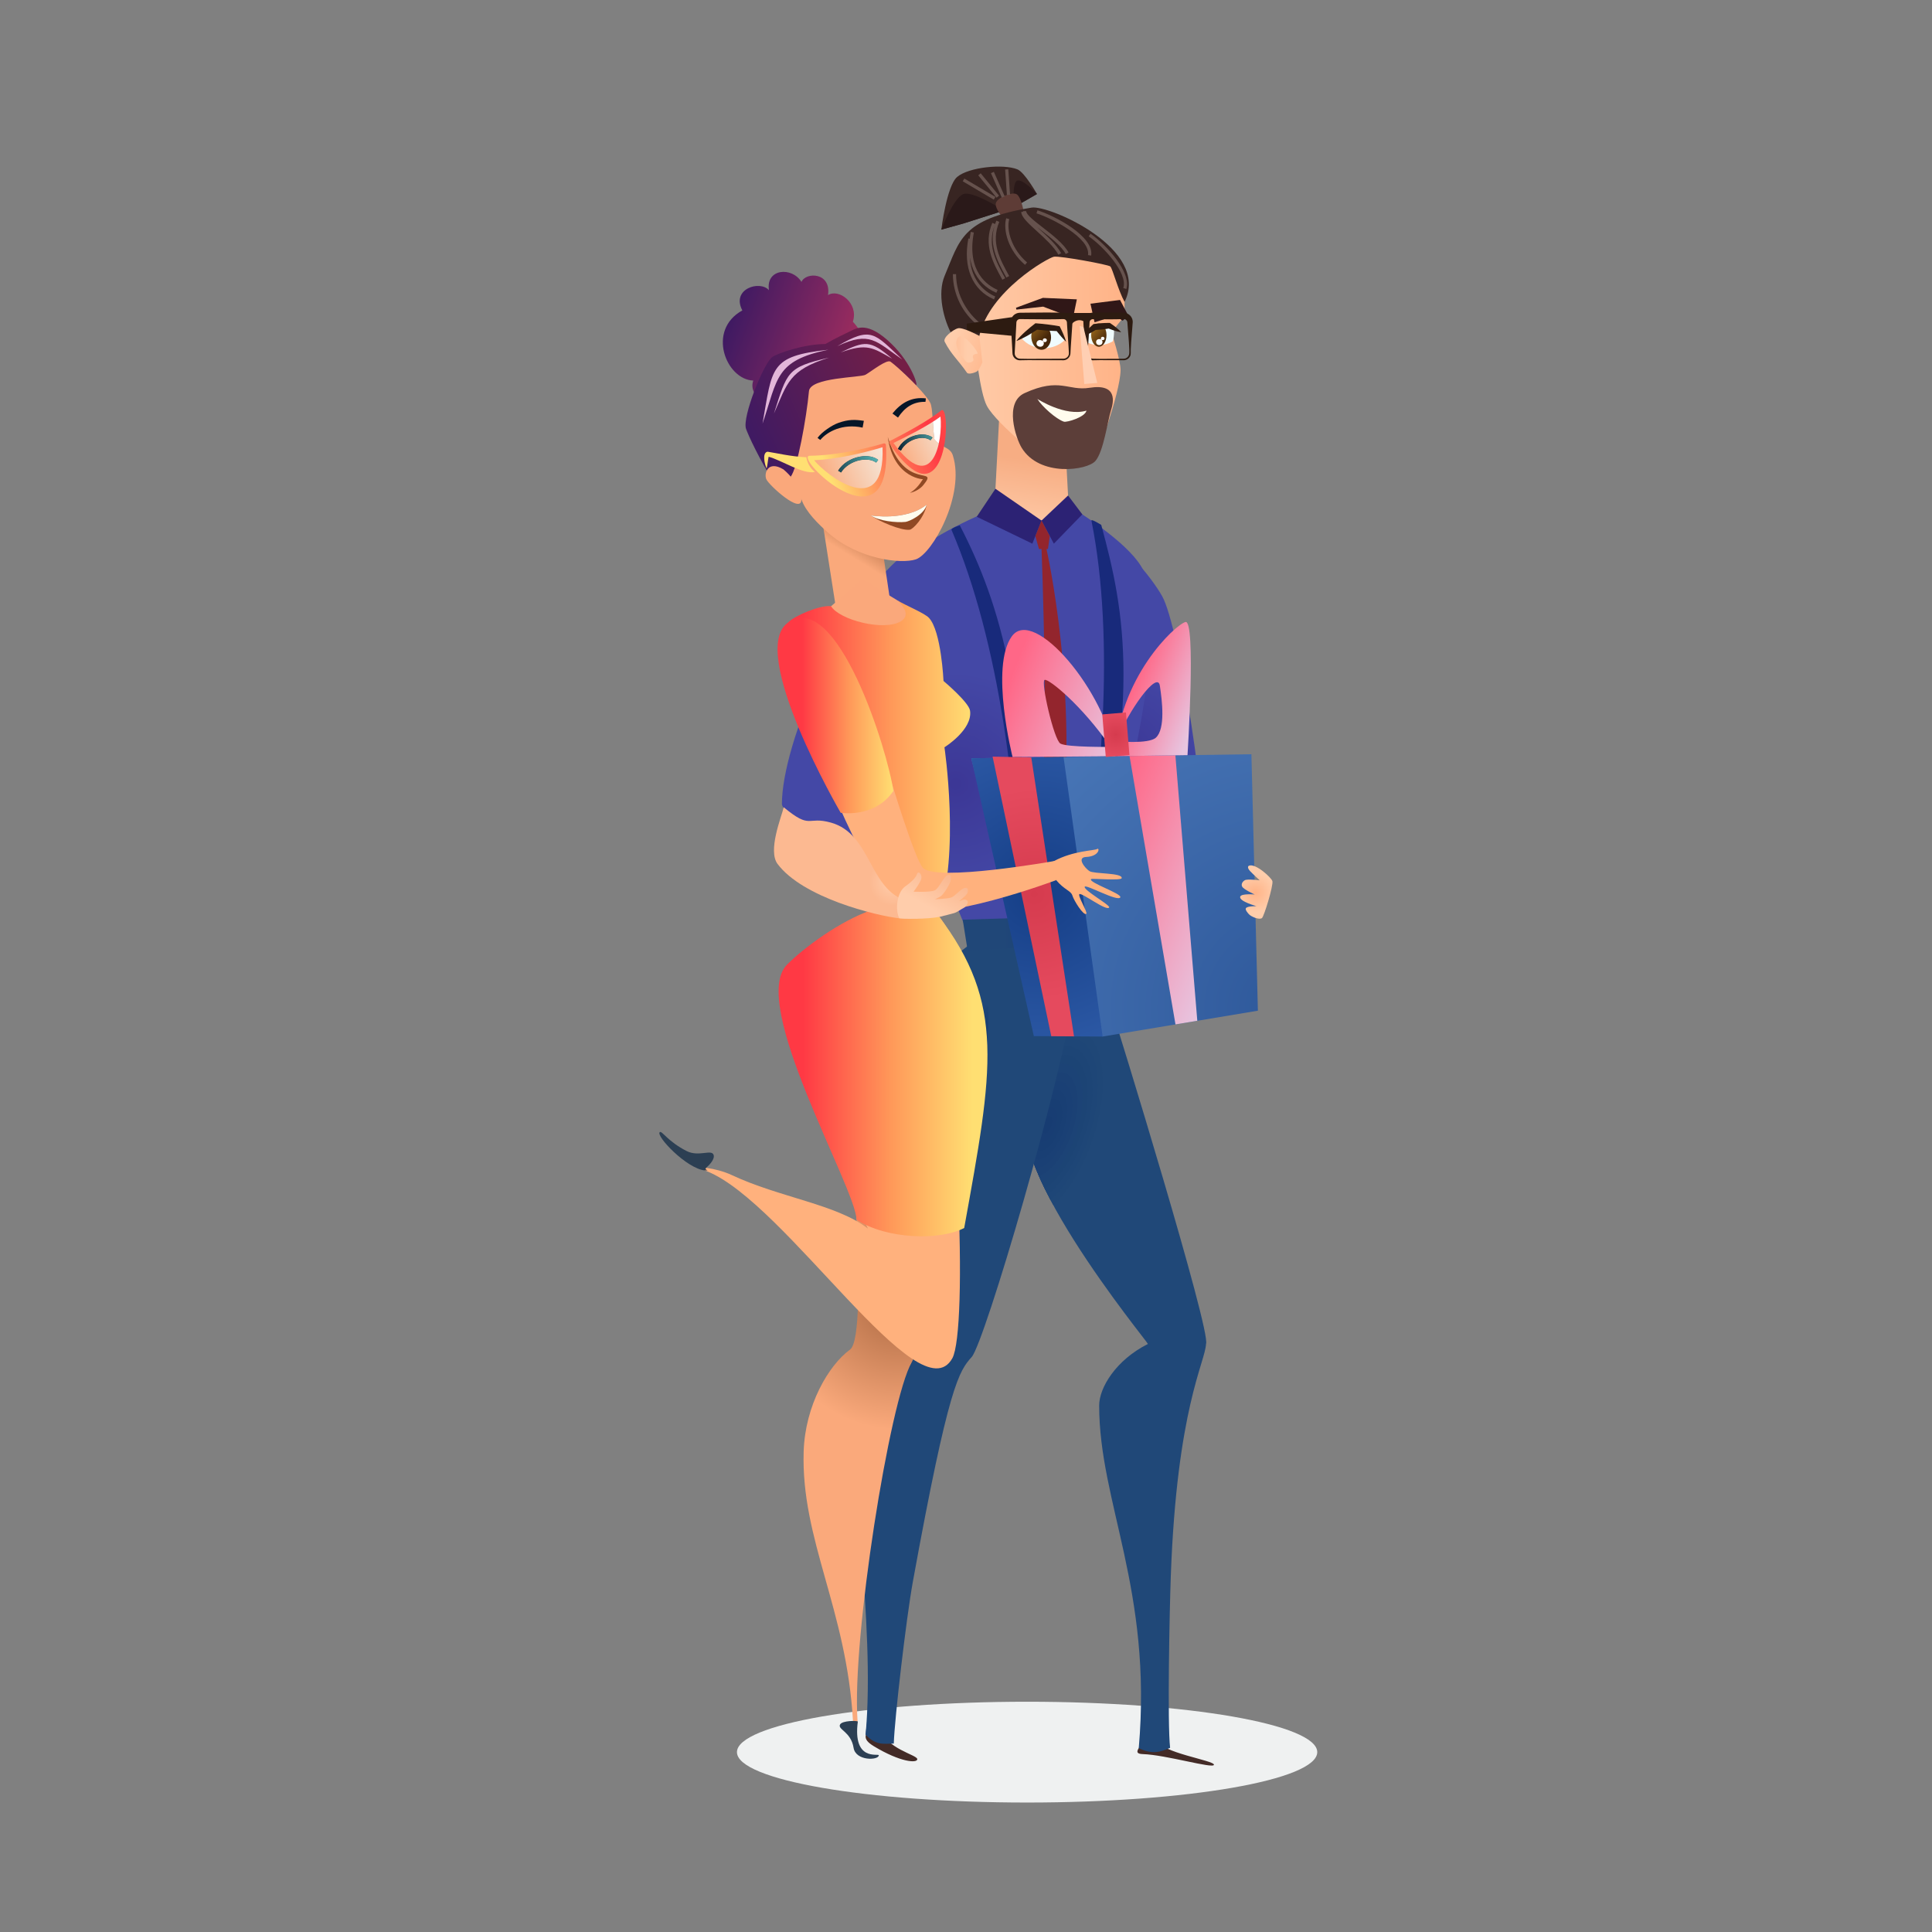 <svg xmlns="http://www.w3.org/2000/svg" viewBox="0 0 4167 4167">
	<rect x="0" y="0" width="4167" height="4167" fill="#808080" stroke="none"/>
	<defs>
		<clipPath clipPathUnits="userSpaceOnUse" id="cp1">
			<path d="M0 0L4167 0L4167 4167L0 4167Z" />
		</clipPath>
		<linearGradient id="grd1" gradientUnits="userSpaceOnUse"  x1="2206.125" y1="1157.198" x2="2230.32" y2="991.009">
			<stop offset="0" stop-color="#ffcdab"  />
			<stop offset="0.986" stop-color="#f7ad83"  />
			<stop offset="1" stop-color="#f7ad83"  />
		</linearGradient>
		<linearGradient id="grd2" gradientUnits="userSpaceOnUse"  x1="2425.479" y1="742.335" x2="2058.662" y2="742.335">
			<stop offset="0" stop-color="#ffb387"  />
			<stop offset="1" stop-color="#ffcdab"  />
		</linearGradient>
		<linearGradient id="grd3" gradientUnits="userSpaceOnUse"  x1="2385.823" y1="735.555" x2="2354.133" y2="709.893">
			<stop offset="0" stop-color="#45260a"  />
			<stop offset="0.012" stop-color="#45260a"  />
			<stop offset="1" stop-color="#99681b"  />
		</linearGradient>
		<linearGradient id="grd4" gradientUnits="userSpaceOnUse"  x1="2253.177" y1="733.482" x2="2218.345" y2="701.499">
			<stop offset="0" stop-color="#45260a"  />
			<stop offset="0.012" stop-color="#45260a"  />
			<stop offset="1" stop-color="#99681b"  />
		</linearGradient>
		<linearGradient id="grd5" gradientUnits="userSpaceOnUse"  x1="2154.092" y1="780.425" x2="2051.336" y2="746.173">
			<stop offset="0" stop-color="#ffb387"  />
			<stop offset="1" stop-color="#ffcdab"  />
		</linearGradient>
		<linearGradient id="grd6" gradientUnits="userSpaceOnUse"  x1="2085.395" y1="761.722" x2="2031.238" y2="761.722">
			<stop offset="0" stop-color="#ffcdab"  />
			<stop offset="1" stop-color="#ffb387"  />
		</linearGradient>
		<radialGradient id="grd7" gradientUnits="userSpaceOnUse"  cx="2413.902" cy="1629.215" r="216.217">
			<stop offset="0" stop-color="#3c3796"  />
			<stop offset="0.024" stop-color="#3c3796"  />
			<stop offset="1" stop-color="#4448a6"  />
		</radialGradient>
		<radialGradient id="grd8" gradientUnits="userSpaceOnUse"  cx="2061.574" cy="1690.618" r="241.39">
			<stop offset="0" stop-color="#3c3796"  />
			<stop offset="0.024" stop-color="#3c3796"  />
			<stop offset="1" stop-color="#4448a6"  />
		</radialGradient>
		<clipPath clipPathUnits="userSpaceOnUse" id="cp2">
			<path d="M2379.48 2033.42C2388.16 2092.99 2389.3 2118.28 2393.81 2164.65C2411.62 2217.83 2612.85 2873.25 2601.18 2898.7C2599.36 2938.77 2538.4 3036.91 2525.21 3399.56C2522.36 3477.83 2517.71 3716.89 2523.72 3769.79C2503.54 3778.42 2485.95 3785.16 2456.1 3770.36C2485.86 3428.85 2370.72 3240.55 2370.72 3031.41C2370.72 2993.15 2406.83 2933.35 2475.88 2898.7C2475.97 2894.76 2133.3 2480.35 2230.08 2380.71C2157.24 2247.95 2281.32 1947.91 2379.48 2033.42Z" />
		</clipPath>
		<linearGradient id="grd9" gradientUnits="userSpaceOnUse"  x1="2357.216" y1="2124.841" x2="2308.509" y2="2128.048">
			<stop offset="0" stop-color="#173c72"  />
			<stop offset="0.967" stop-color="#204778"  />
			<stop offset="1" stop-color="#204778"  />
		</linearGradient>
		<linearGradient id="grd10" gradientUnits="userSpaceOnUse"  x1="2449.677" y1="2012.375" x2="2146.619" y2="2012.375">
			<stop offset="0" stop-color="#173c72"  />
			<stop offset="0.967" stop-color="#204778"  />
			<stop offset="1" stop-color="#204778"  />
		</linearGradient>
		<clipPath clipPathUnits="userSpaceOnUse" id="cp3">
			<path d="M1879.83 3730.89C1893.53 3578.53 1881.98 3027.67 2020.23 2911.74C2030.5 2855.44 2096.75 2497.73 2096.75 2391.9L2011.4 2369.68C2011.4 2369.68 1983.65 2772.71 1974.8 2888.08C1910.73 2925.84 1853.73 2951.5 1843.22 3034.58C1828.23 3153 1888.87 3500.33 1867.01 3741.14C1879.64 3753.43 1879.83 3740.82 1879.83 3730.89Z" />
		</clipPath>
		<clipPath clipPathUnits="userSpaceOnUse" id="cp4">
			<path d="M2131.25 2169.67C2132.62 2226.1 2127.23 2338.74 2087.07 2363.58C2053.49 2357.66 2027.98 2317.31 2024.61 2271.23C2020.99 2221.62 2052.23 2144.16 2131.25 2169.67Z" />
		</clipPath>
		<radialGradient id="grd11" gradientUnits="userSpaceOnUse"  cx="2786.021" cy="2173.51" r="1210.613">
			<stop offset="0" stop-color="#2e589a"  />
			<stop offset="1" stop-color="#5888c8"  />
		</radialGradient>
		<radialGradient id="grd12" gradientUnits="userSpaceOnUse"  cx="2240.49" cy="1925.333" r="573.86">
			<stop offset="0" stop-color="#153e86"  />
			<stop offset="0.975" stop-color="#3a69b8"  />
			<stop offset="1" stop-color="#3a69b8"  />
		</radialGradient>
		<linearGradient id="grd13" gradientUnits="userSpaceOnUse"  x1="2671.604" y1="1972.375" x2="2351.623" y2="1847.836">
			<stop offset="0" stop-color="#e7c5e0"  />
			<stop offset="0.004" stop-color="#e7c5e0"  />
			<stop offset="1" stop-color="#ff6787"  />
		</linearGradient>
		<radialGradient id="grd14" gradientUnits="userSpaceOnUse"  cx="2230.708" cy="1928.375" r="235.335">
			<stop offset="0" stop-color="#d53b4e"  />
			<stop offset="0.975" stop-color="#e54a5e"  />
			<stop offset="1" stop-color="#e54a5e"  />
		</radialGradient>
		<linearGradient id="grd15" gradientUnits="userSpaceOnUse"  x1="2421.985" y1="1593.996" x2="2167.049" y2="1494.773">
			<stop offset="0" stop-color="#e7c5e0"  />
			<stop offset="0.004" stop-color="#e7c5e0"  />
			<stop offset="1" stop-color="#ff6787"  />
		</linearGradient>
		<linearGradient id="grd16" gradientUnits="userSpaceOnUse"  x1="2586.131" y1="1532.854" x2="2442.769" y2="1477.056">
			<stop offset="0" stop-color="#e7c5e0"  />
			<stop offset="0.004" stop-color="#e7c5e0"  />
			<stop offset="1" stop-color="#ff6787"  />
		</linearGradient>
		<radialGradient id="grd17" gradientUnits="userSpaceOnUse"  cx="2406.719" cy="1584.635" r="48.142">
			<stop offset="0" stop-color="#d53b4e"  />
			<stop offset="0.975" stop-color="#e54a5e"  />
			<stop offset="1" stop-color="#e54a5e"  />
		</radialGradient>
		<linearGradient id="grd18" gradientUnits="userSpaceOnUse"  x1="1582.938" y1="676.249" x2="1834.175" y2="762.784">
			<stop offset="0" stop-color="#401a62"  />
			<stop offset="1" stop-color="#9c2c5e"  />
		</linearGradient>
		<linearGradient id="grd19" gradientUnits="userSpaceOnUse"  x1="1849.219" y1="1214.625" x2="1892.082" y2="1144.932">
			<stop offset="0" stop-color="#faa97b"  />
			<stop offset="0.06" stop-color="#faa97b"  />
			<stop offset="1" stop-color="#ac6942"  />
		</linearGradient>
		<radialGradient id="grd20" gradientUnits="userSpaceOnUse"  cx="1937.102" cy="2800.88" r="299.81">
			<stop offset="0" stop-color="#ac6942"  />
			<stop offset="0.94" stop-color="#faa97b"  />
			<stop offset="1" stop-color="#faa97b"  />
		</radialGradient>
		<linearGradient id="grd21" gradientUnits="userSpaceOnUse"  x1="1623.392" y1="936.638" x2="1957.983" y2="788.696">
			<stop offset="0" stop-color="#401a62"  />
			<stop offset="0.97" stop-color="#741f46"  />
			<stop offset="1" stop-color="#741f46"  />
		</linearGradient>
		<linearGradient id="grd22" gradientUnits="userSpaceOnUse"  x1="1909.991" y1="976.356" x2="1768.881" y2="1038.75">
			<stop offset="0" stop-color="#f5e8db"  />
			<stop offset="1" stop-color="#faa97b"  />
		</linearGradient>
		<linearGradient id="grd23" gradientUnits="userSpaceOnUse"  x1="1914" y1="975.596" x2="1769.426" y2="1039.521">
			<stop offset="0" stop-color="#62cfcd"  />
			<stop offset="1" stop-color="#061628"  />
		</linearGradient>
		<linearGradient id="grd24" gradientUnits="userSpaceOnUse"  x1="2049.18" y1="934.042" x2="1938.993" y2="982.763">
			<stop offset="0" stop-color="#ffffff"  />
			<stop offset="1" stop-color="#ffffff"  />
		</linearGradient>
		<linearGradient id="grd25" gradientUnits="userSpaceOnUse"  x1="2051.417" y1="932.591" x2="1934.662" y2="984.215">
			<stop offset="0" stop-color="#f5e8db"  />
			<stop offset="1" stop-color="#faa97b"  />
		</linearGradient>
		<linearGradient id="grd26" gradientUnits="userSpaceOnUse"  x1="2051.417" y1="932.591" x2="1934.662" y2="984.215">
			<stop offset="0" stop-color="#62cfcd"  />
			<stop offset="1" stop-color="#061628"  />
		</linearGradient>
		<linearGradient id="grd27" gradientUnits="userSpaceOnUse"  x1="2185.172" y1="876.747" x2="1788.391" y2="1026.232">
			<stop offset="0" stop-color="#ff9859"  />
			<stop offset="0.517" stop-color="#ff3944"  />
			<stop offset="1" stop-color="#ffdf72"  />
		</linearGradient>
		<linearGradient id="grd28" gradientUnits="userSpaceOnUse"  x1="2256.013" y1="843.91" x2="1779.067" y2="1023.596">
			<stop offset="0" stop-color="#ff9859"  />
			<stop offset="0.517" stop-color="#ff3944"  />
			<stop offset="1" stop-color="#ffdf72"  />
		</linearGradient>
		<linearGradient id="grd29" gradientUnits="userSpaceOnUse"  x1="2273.846" y1="788.581" x2="1751.425" y2="985.401">
			<stop offset="0" stop-color="#ff9859"  />
			<stop offset="0.517" stop-color="#ff3944"  />
			<stop offset="1" stop-color="#ffdf72"  />
		</linearGradient>
		<linearGradient id="grd30" gradientUnits="userSpaceOnUse"  x1="2097.698" y1="1975.722" x2="1732.305" y2="1975.722">
			<stop offset="0" stop-color="#ffdf72"  />
			<stop offset="0.483" stop-color="#ff9859"  />
			<stop offset="1" stop-color="#ff3944"  />
		</linearGradient>
		<linearGradient id="grd31" gradientUnits="userSpaceOnUse"  x1="1926.792" y1="1565.064" x2="1730.017" y2="1565.064">
			<stop offset="0" stop-color="#ffdf72"  />
			<stop offset="0.483" stop-color="#ff9859"  />
			<stop offset="1" stop-color="#ff3944"  />
		</linearGradient>
		<radialGradient id="grd32" gradientUnits="userSpaceOnUse"  cx="1925.832" cy="1902.381" r="51.042">
			<stop offset="0" stop-color="#ffcdab"  />
			<stop offset="1" stop-color="#fcb991"  />
		</radialGradient>
		<radialGradient id="grd33" gradientUnits="userSpaceOnUse"  cx="2707.233" cy="1925.039" r="42.083">
			<stop offset="0" stop-color="#ffb387"  />
			<stop offset="1" stop-color="#ffcdab"  />
		</radialGradient>
		<linearGradient id="grd34" gradientUnits="userSpaceOnUse"  x1="2004.71" y1="1957.502" x2="2063.695" y2="1852.019">
			<stop offset="0" stop-color="#ffcdab"  />
			<stop offset="0.986" stop-color="#f7ad83"  />
			<stop offset="1" stop-color="#f7ad83"  />
		</linearGradient>
	</defs>
	<style>
		tspan { white-space:pre }
		.shp0 { fill: #eff1f1 } 
		.shp1 { fill: url(#grd1) } 
		.shp2 { fill: url(#grd2) } 
		.shp3 { fill: #382522 } 
		.shp4 { fill: #2a1919 } 
		.shp5 { fill: #5e3c36 } 
		.shp6 { fill: #66524d } 
		.shp7 { fill: #f0fbfd } 
		.shp8 { fill: url(#grd3) } 
		.shp9 { fill: #ffffff } 
		.shp10 { fill: #2d1b11 } 
		.shp11 { fill: url(#grd4) } 
		.shp12 { fill: #301717 } 
		.shp13 { fill: #ffcfb3 } 
		.shp14 { fill: #5c3e39 } 
		.shp15 { fill: url(#grd5) } 
		.shp16 { fill: url(#grd6) } 
		.shp17 { fill: #fffcee } 
		.shp18 { fill: url(#grd7) } 
		.shp19 { fill: url(#grd8) } 
		.shp20 { fill: #432b27 } 
		.shp21 { fill: #2c2274 } 
		.shp22 { fill: #93252d } 
		.shp23 { fill: #182a7b } 
		.shp24 { fill: #4448a6 } 
		.shp25 { fill: #204878 } 
		.shp26 { fill: #1f4777 } 
		.shp27 { fill: #1e4677 } 
		.shp28 { fill: #1d4576 } 
		.shp29 { fill: #1c4475 } 
		.shp30 { fill: #1c4376 } 
		.shp31 { fill: #1b4175 } 
		.shp32 { fill: #1a4075 } 
		.shp33 { fill: #193f74 } 
		.shp34 { fill: #183e73 } 
		.shp35 { fill: #183d73 } 
		.shp36 { fill: #173c72 } 
		.shp37 { fill: url(#grd9) } 
		.shp38 { fill: url(#grd10) } 
		.shp39 { fill: #1f4678 } 
		.shp40 { fill: #1b4274 } 
		.shp41 { fill: #183d72 } 
		.shp42 { fill: url(#grd11) } 
		.shp43 { fill: url(#grd12) } 
		.shp44 { fill: url(#grd13) } 
		.shp45 { fill: url(#grd14) } 
		.shp46 { fill: url(#grd15) } 
		.shp47 { fill: url(#grd16) } 
		.shp48 { fill: url(#grd17) } 
		.shp49 { fill: url(#grd18) } 
		.shp50 { fill: url(#grd19) } 
		.shp51 { fill: #faa87b } 
		.shp52 { fill: url(#grd20) } 
		.shp53 { fill: #ffb17d } 
		.shp54 { fill: #2c3f53 } 
		.shp55 { fill: #904924 } 
		.shp56 { fill: url(#grd21) } 
		.shp57 { fill: #e2b6d9 } 
		.shp58 { fill: #061628 } 
		.shp59 { fill: url(#grd22) } 
		.shp60 { fill: url(#grd23) } 
		.shp61 { fill: url(#grd24) } 
		.shp62 { fill: url(#grd25) } 
		.shp63 { fill: url(#grd26) } 
		.shp64 { fill: url(#grd27) } 
		.shp65 { fill: url(#grd28) } 
		.shp66 { fill: url(#grd29) } 
		.shp67 { fill: url(#grd30) } 
		.shp68 { fill: url(#grd31) } 
		.shp69 { fill: url(#grd32) } 
		.shp70 { fill: url(#grd33) } 
		.shp71 { fill: url(#grd34) } 
	</style>
	<g id="Page 1" clip-path="url(#cp1)">
		<path id="Path 2" class="shp0" d="M2841.1 3779.06C2841.1 3839.1 2560.92 3887.77 2215.29 3887.77C1869.67 3887.77 1589.48 3839.1 1589.48 3779.06C1589.48 3719.03 1869.67 3670.35 2215.29 3670.35C2560.92 3670.35 2841.1 3719.03 2841.1 3779.06Z" />
		<path id="Path 3" class="shp1" d="M2143.43 1122.77L2306.49 1122.77L2290.39 818.61L2159 825.91L2143.43 1122.77Z" />
		<path id="Path 4" class="shp2" d="M2128.62 875.58C2150.75 916.55 2261.53 1002.71 2261.53 1002.71L2362.65 990.83C2362.65 990.83 2415.94 849.46 2416.85 798.78C2417.23 777.66 2397.23 716.61 2397.23 716.61L2425.48 681.39L2425.48 585.93L2324.3 481.96L2130.34 500.64L2058.66 619.35L2079.36 738.92L2103.74 749.96C2103.74 749.96 2113.42 847.41 2128.62 875.58Z" />
		<path id="Path 5" class="shp3" d="M2186.14 447.55L2236.59 418.47C2236.59 418.47 2210.15 371.71 2194.45 365.3C2164.16 352.91 2089.55 360.42 2064.54 381.53C2041.84 400.69 2030.25 495.26 2030.25 495.26L2078.17 481.96L2186.14 447.55Z" />
		<path id="Path 6" class="shp4" d="M2186.14 447.55L2236.59 418.47C2236.59 418.47 2205.72 384.63 2193.8 389.6C2184.26 393.59 2186.14 430.28 2186.14 430.28L2154.42 447.55C2154.42 447.55 2097.52 411.97 2078.19 418.47C2056.74 425.68 2030.25 495.26 2030.25 495.26L2078.17 481.96L2186.14 447.55Z" />
		<path id="Path 7" class="shp5" d="M2209.86 466.97C2209.86 466.97 2203.71 423.49 2191.79 418.47C2180.75 413.81 2151.3 426.32 2147.95 437.82C2143.11 454.38 2186.14 495.26 2186.14 495.26L2209.86 466.97Z" />
		<path id="Path 8" class="shp3" d="M2273.22 553.69C2260.01 556.02 2134.13 627.61 2112.24 724.45C2090.35 821.29 2005.06 670.9 2037.54 594.64C2070.02 518.39 2073.02 472.75 2224.96 447.79C2262.34 441.64 2482.34 537.11 2425.48 651.13C2411.58 625.86 2399.84 580.06 2394.81 574.74C2390.98 570.68 2285.66 551.5 2273.22 553.69Z" />
		<path id="Path 9" class="shp6" d="M2109.78 702.31L2114 696.92C2088.91 677.26 2062.08 639.17 2062.08 591.23L2055.23 591.23C2055.23 634.03 2075.62 675.55 2109.78 702.31ZM2171.74 420.61L2178.56 420.13L2174.68 365.06L2167.84 365.54L2171.74 420.61ZM2160.72 426.24L2166.97 423.46L2143.59 370.66L2137.33 373.43L2160.72 426.24ZM2149.47 426.37L2154.77 422.02L2115.18 373.75L2109.89 378.09L2149.47 426.37ZM2143.48 430.6L2146.96 424.7L2079.93 385.12L2076.45 391.02L2143.48 430.6ZM2353.43 551.3C2360.18 509.58 2274.48 465.11 2237.6 453.6L2235.57 460.14C2268.52 470.42 2352.57 513.7 2346.66 550.2L2353.43 551.3ZM2282.73 549.35L2288.74 546.06C2278.77 527.9 2258.99 509.91 2241.54 494.04C2225.8 479.72 2209.52 464.91 2209.52 456.87L2202.68 456.87C2202.68 467.94 2217.79 481.69 2236.94 499.1C2253.99 514.62 2273.31 532.2 2282.73 549.35ZM2298.65 547.86L2304.66 544.57C2294.28 525.68 2270.32 507.11 2249.18 490.73C2231.53 477.06 2213.29 462.93 2213.29 455.37L2206.44 455.37C2206.44 466.29 2223.45 479.46 2244.98 496.14C2265.59 512.12 2288.96 530.22 2298.65 547.86ZM2210.79 571.24L2215.24 566.04C2182.56 538.07 2170.03 496.57 2176.8 472.6L2170.21 470.74C2162.96 496.43 2174.72 540.37 2210.79 571.24ZM2143.88 645.72L2146.56 639.42C2125.74 630.5 2079.06 600.59 2095.34 515.62L2088.62 514.33C2076.67 576.67 2097.32 625.78 2143.88 645.72ZM2148.97 631.53L2151.66 625.24C2130.83 616.32 2084.16 586.41 2100.45 501.44L2093.72 500.15C2081.77 562.49 2102.42 611.6 2148.97 631.53ZM2161.94 603.39L2167.94 600.1L2167.05 598.48C2147.82 563.47 2127.95 527.27 2146.57 483.3L2140.27 480.63C2120.34 527.65 2141.97 567.03 2161.05 601.77L2161.94 603.39ZM2170.61 598.65L2176.63 595.36L2175.74 593.74C2156.51 558.73 2136.62 522.53 2155.26 478.56L2148.96 475.89C2129.03 522.91 2150.66 562.29 2169.73 597.03L2170.61 598.65ZM2429.29 623.35C2440.92 587.51 2386 527.56 2351.99 504.07L2348.09 509.7C2379.7 531.53 2433.21 589.08 2422.78 621.24L2429.29 623.35Z" />
		<path id="Path 10" class="shp7" d="M2334.38 731.84C2355.45 748.41 2381.45 746.91 2399.85 736.36C2401.79 735.25 2405.47 706.34 2399.86 704.12C2376.5 694.88 2347.92 701.45 2334.38 731.84Z" />
		<path id="Path 11" class="shp8" d="M2353.44 722.72C2353.44 736.61 2360.84 747.87 2369.98 747.87C2379.11 747.87 2386.52 736.61 2386.52 722.72C2386.52 708.84 2379.11 697.58 2369.98 697.58C2360.84 697.58 2353.44 708.84 2353.44 722.72Z" />
		<path id="Path 12" class="shp9" d="M2371.02 744.33C2380.31 744.33 2380.32 731.33 2371.02 731.33C2361.73 731.33 2361.72 744.33 2371.02 744.33ZM2378.32 733.67C2383.55 733.67 2383.55 726.37 2378.32 726.37C2373.1 726.37 2373.1 733.67 2378.32 733.67Z" />
		<path id="Path 13" class="shp10" d="M2358.44 698.92C2371.1 697.28 2379.16 696.46 2393.72 696.46C2406.06 704.61 2414.13 711.82 2418.31 716.59C2412.66 715.82 2403.09 713.44 2391.28 708.64C2381.23 710.38 2372.52 711.17 2363.24 711.63C2351.3 719.32 2341.5 723.29 2335.31 724.86C2338.81 718.73 2345.67 709.96 2358.44 698.92Z" />
		<path id="Path 14" class="shp7" d="M2202.13 728.24C2228.48 760.46 2275.03 755.46 2296.55 733.22C2286.85 692.5 2231.42 689.45 2202.13 728.24Z" />
		<path id="Path 15" class="shp11" d="M2224.51 729.92C2226.33 745.15 2237.25 756.02 2248.9 754.22C2260.54 752.41 2268.51 738.6 2266.7 723.38C2264.88 708.16 2253.96 697.28 2242.31 699.09C2230.67 700.89 2222.7 714.7 2224.51 729.92Z" />
		<path id="Path 16" class="shp9" d="M2235.79 739.1C2233.54 748.47 2248.89 751.62 2251.14 742.25C2253.39 732.89 2238.04 729.73 2235.79 739.1ZM2252.52 737.78C2258.22 738.94 2260.14 730.98 2254.44 729.81C2248.74 728.65 2246.82 736.61 2252.52 737.78Z" />
		<path id="Path 17" class="shp10" d="M2233.25 697.22C2251.55 698.64 2264.95 700.13 2285.53 703.75C2290.38 713.4 2296.59 726.81 2299.54 737.16C2293.5 731.67 2285.43 722.28 2279.12 714.08C2265.01 713.71 2250.96 712.65 2236.96 711.06C2224.24 719.66 2206.42 730.32 2191.92 735.55C2202.38 722.16 2219.7 707.56 2233.25 697.22Z" />
		<path id="Path 18" class="shp12" d="M2192.26 667.76L2253.11 661.01L2249.04 661.06L2314.28 685.88L2322.59 645.64L2252.85 642.59L2249.35 642.43L2248.79 642.64L2191.31 663.76L2192.26 667.76ZM2433.6 680.77L2419.09 653.31L2415.74 646.96L2403.95 648.45L2351.95 655.02L2360.75 695.16L2410.73 679.37L2395.58 674.51L2421.4 691.77L2433.6 680.77Z" />
		<path id="Path 19" fill-rule="evenodd" class="shp10" d="M2198.52 777.04C2197.67 776.98 2196.36 776.84 2194.75 776.33C2191.62 775.38 2186.78 772.55 2184.55 766.31C2184.32 765.54 2184.07 764.75 2183.94 763.81C2183.76 762.77 2183.76 762.39 2183.69 761.32C2183.61 759.79 2183.54 758.18 2183.46 756.51C2183.28 753.16 2183.09 749.54 2182.89 745.67C2182.51 739.17 2182.09 731.97 2181.63 724.19L2085.49 715.2L2085.06 698.09L2183.02 683.96C2184.67 681.29 2186.99 678.99 2189.78 677.33C2191.57 676.26 2193.56 675.49 2195.64 675.02C2196.76 674.79 2198.32 674.6 2198.79 674.6L2199.32 674.56L2200.21 674.54L2201.28 674.53C2207.01 674.47 2212.86 674.41 2218.81 674.35C2230.72 674.26 2243.02 674 2255.52 674.06C2268.01 674 2280.72 674.21 2293.41 674.54C2298.16 674.66 2302.85 676.49 2306.35 679.58C2309.91 682.67 2312.18 686.93 2312.88 691.59C2312.95 692.21 2313.04 692.96 2313.06 693.48L2313.06 694.67C2313.06 694.67 2313.07 695.12 2313.05 695.56L2312.96 697.34L2312.65 702.07C2312.45 705.21 2312.24 708.35 2312.03 711.47C2311.19 723.97 2310.34 736.28 2309.54 748.18C2309.38 751.16 2309.22 754.11 2309.06 757.03C2308.99 758.49 2308.91 759.95 2308.83 761.39C2308.76 762.95 2308.55 764.61 2308.03 766.12C2306.1 772.23 2300.35 776.79 2294.16 777.02C2283.22 776.98 2272.87 776.93 2263.32 776.89C2244.28 776.69 2228.41 776.63 2217.29 776.76C2206.19 776.96 2199.83 777.07 2199.83 777.07C2199.83 777.07 2199.39 777.06 2198.52 777.04ZM2217.29 773.94C2228.41 774.08 2244.28 774.02 2263.32 773.82C2272.82 773.76 2283.1 773.69 2293.99 773.62C2298.74 773.51 2303.65 770.19 2304.99 765.19C2305.31 763.95 2305.42 762.72 2305.39 761.39C2305.3 759.95 2305.23 758.49 2305.16 757.03C2304.99 754.11 2304.83 751.16 2304.68 748.18C2303.86 736.28 2303.03 723.97 2302.18 711.47C2301.98 708.35 2301.77 705.21 2301.56 702.07L2301.26 697.34L2301.2 696.16L2301.17 695.56C2301.17 695.56 2301.16 695.27 2301.15 695.12C2301.16 695.67 2301.14 695.19 2301.14 695.27L2301.02 694.09C2300.97 693.83 2300.91 693.8 2300.88 693.65C2300.43 692.08 2299.34 690.55 2298.01 689.57C2296.64 688.59 2295.02 688.15 2293.41 688.24C2280.72 688.58 2268.01 688.79 2255.52 688.73C2243.02 688.79 2230.72 688.52 2218.81 688.44C2212.86 688.38 2207.01 688.32 2201.28 688.26C2201.28 688.26 2200.21 688.24 2199.94 688.24C2199.97 688.24 2199.95 688.24 2199.91 688.24L2199.48 688.26C2198.52 688.27 2198.69 688.36 2198.42 688.35C2197.72 688.48 2197.06 688.73 2196.41 689.02C2195.15 689.66 2193.99 690.66 2193.26 691.92C2192.86 692.54 2192.58 693.22 2192.43 693.94C2192.31 694.29 2192.3 694.67 2192.23 695.04L2192.12 696.99C2191.98 699.65 2191.84 702.26 2191.71 704.82C2191.43 709.96 2191.17 714.92 2190.91 719.68C2190.35 729.2 2189.84 737.93 2189.4 745.67C2189.19 749.54 2188.99 753.16 2188.81 756.51C2188.74 758.18 2188.66 759.79 2188.58 761.32C2188.57 761.78 2188.55 762.91 2188.64 763.31C2188.66 763.83 2188.79 764.42 2188.91 764.99C2190.09 769.59 2193.65 772 2195.96 772.85C2197.17 773.31 2198.16 773.47 2198.82 773.56C2199.49 773.61 2199.83 773.64 2199.83 773.64C2199.83 773.64 2206.19 773.75 2217.29 773.94ZM2199.91 688.24L2200.02 688.24C2199.65 688.25 2199.82 688.24 2199.91 688.24ZM2355.9 777.04C2355.15 777.02 2354.02 776.91 2352.6 776.55C2349.84 775.82 2345.57 773.78 2342.77 768.82C2342.05 767.59 2341.56 766.2 2341.17 764.64C2340.99 763.79 2340.86 762.93 2340.81 762.31L2340.76 761.79L2340.72 761.13L2340.66 760.05C2340.48 757.15 2340.28 754.01 2340.08 750.65C2339.63 743.94 2339.11 736.38 2338.56 728.12C2338.06 719.86 2337.52 710.92 2336.96 701.45C2336.89 700.27 2336.82 699.08 2336.76 697.88L2336.69 696.08L2336.65 695.17L2336.67 693.87C2336.76 690.25 2338.01 686.61 2340.05 683.51C2342.14 680.42 2345.07 677.86 2348.56 676.26C2350.4 675.47 2351.96 674.91 2354.28 674.59C2355.64 674.4 2355.89 674.44 2356.63 674.38L2358.92 674.35C2369.24 674.26 2379.91 674 2390.74 674.06C2401.58 674 2412.58 674.21 2423.59 674.54C2431.94 674.65 2439.64 680.39 2442.06 688.01C2442.4 688.94 2442.61 689.91 2442.8 690.88C2442.91 691.35 2442.96 691.98 2443.02 692.52L2443.09 693.36L2443.09 693.89L2443.07 695.21L2442.99 696.23L2442.83 698.28C2442.64 701.01 2442.43 703.73 2442.22 706.44C2441.43 717.27 2440.41 727.94 2439.73 738.26C2439.44 743.42 2439.01 748.5 2438.89 753.46C2438.79 755.95 2438.85 758.41 2438.89 760.83C2439.04 763.34 2438.56 766.22 2437.35 768.56C2434.95 773.37 2430.17 776.47 2425.04 776.92C2420.43 777.03 2416.24 776.92 2412.07 776.89C2395.56 776.69 2381.8 776.63 2372.17 776.76C2362.53 776.96 2357.03 777.07 2357.03 777.07C2357.03 777.07 2356.65 777.06 2355.9 777.04ZM2372.17 773.94C2381.8 774.08 2395.56 774.02 2412.07 773.82C2416.17 773.73 2420.59 773.81 2424.87 773.65C2428.62 773.28 2432.51 770.77 2434.31 767.03C2435.29 765.15 2435.71 763.18 2435.7 760.83C2435.74 758.41 2435.79 755.95 2435.7 753.46C2435.58 748.5 2435.16 743.42 2434.86 738.26C2434.19 727.94 2433.16 717.27 2432.36 706.44C2432.17 703.73 2431.96 701.01 2431.75 698.28L2431.59 696.23L2431.52 695.21C2431.52 695.29 2431.51 694.83 2431.47 694.99L2431.41 694.48C2431.41 694.48 2431.34 693.98 2431.27 693.81L2431.14 693.43C2431 693.06 2430.89 692.7 2430.7 692.37C2429.3 689.64 2426.38 687.96 2423.59 688.24C2412.58 688.58 2401.58 688.79 2390.74 688.73C2379.91 688.79 2369.24 688.52 2358.92 688.44L2357.95 688.43L2357.47 688.42C2357.47 688.42 2357.27 688.42 2357.14 688.42C2356.58 688.44 2355.78 688.45 2355.85 688.51C2355.77 688.5 2355.47 688.57 2355.15 688.65C2354.85 688.73 2354.55 688.82 2354.27 688.95C2353.13 689.42 2352.13 690.25 2351.39 691.25C2350.68 692.27 2350.21 693.42 2350.08 694.67L2350.02 695.17L2349.99 696.08L2349.91 697.88C2349.84 699.08 2349.78 700.27 2349.71 701.45C2349.15 710.92 2348.6 719.86 2348.1 728.12C2347.55 736.38 2347.04 743.94 2346.58 750.65C2346.39 754.01 2346.19 757.15 2346.01 760.05C2345.72 762.94 2345.99 764.86 2346.83 766.77C2348.47 770.54 2351.61 772.32 2353.66 773.01C2354.72 773.36 2355.57 773.51 2356.15 773.56C2356.73 773.61 2357.03 773.64 2357.03 773.64C2357.03 773.64 2362.53 773.75 2372.17 773.94ZM2357.14 688.42C2357.21 688.42 2357.28 688.41 2357.34 688.41C2357.46 688.41 2356.75 688.42 2357.1 688.42C2357.11 688.42 2357.13 688.42 2357.14 688.42Z" />
		<path id="Path 20" class="shp13" d="M2336.77 705.38L2366.67 825.91L2338.58 828.21L2328.69 703.06L2336.77 705.38Z" />
		<path id="Path 21" class="shp10" d="M2308.71 703.06C2317.77 686.27 2341.23 686.27 2343.33 704.12L2356.34 675.09L2296.55 675.09L2308.71 703.06Z" />
		<path id="Path 22" class="shp14" d="M2396.19 885.08C2401.8 867.22 2410.93 826.76 2350.04 836.39C2303.2 843.81 2286.05 813.04 2209.86 847.87C2164.94 868.42 2191.22 945.57 2203.49 965.69C2242.29 1029.34 2345.02 1014.73 2362.65 994.19C2380.28 973.64 2388.77 908.66 2396.19 885.08Z" />
		<path id="Path 23" class="shp15" d="M2112.24 724.45C2112.24 724.45 2077 705.32 2066.12 708.04C2056.23 710.5 2032.9 728.07 2037.56 737.14C2052.23 765.64 2065.87 775.35 2085.55 803.85C2088.73 808.45 2103.05 803.85 2107.69 800.73C2112.28 797.64 2118.82 781.57 2118.82 781.57L2112.24 724.45Z" />
		<path id="Path 24" class="shp16" d="M2108.11 762.84C2094.48 764.18 2098.41 770.18 2099.55 775.35C2100.69 780.53 2089.83 783.95 2085.28 781.1C2080.72 778.25 2060.42 753.56 2062.76 737.14C2067.95 700.81 2113.36 762.32 2108.11 762.84Z" />
		<path id="Path 25" class="shp17" d="M2237.46 860.46C2237.46 860.46 2297.34 899.38 2343.31 885.66C2340.45 899.83 2300.72 911.48 2294.63 909.48C2277.81 903.96 2246.94 876.35 2237.46 860.46Z" />
		<path id="Path 26" class="shp18" d="M2372.2 1160.03C2418.98 1162.76 2485.03 1247.6 2506.47 1285.65C2544.31 1352.77 2606.33 1761.54 2600.13 1887.28C2598.89 1912.31 2498.64 1906.84 2482.34 1886.76C2335.06 1705.17 2260.56 1333.11 2275.65 1228.41C2279.3 1203.01 2343.85 1158.37 2372.2 1160.03Z" />
		<path id="Path 27" class="shp19" d="M2246.4 1122.77C2263.24 1120.96 2292.09 1082.48 2306.49 1091.43C2356.96 1122.77 2455.96 1190.54 2469.31 1239.48C2521.98 1432.4 2402.84 1775.8 2328.46 2180.01C2325.25 2197.43 2275.56 2174.36 2257.85 2174.36C2240.15 2174.36 2165.98 2202.99 2159.47 2186.52C2030.89 1861.06 1836.02 1505.2 1955.28 1213.15C1968.83 1179.95 2078.17 1122.77 2149.3 1096.18C2172.87 1087.36 2221.36 1125.45 2246.4 1122.77Z" />
		<path id="Path 28" class="shp20" d="M2475.52 3736.78C2467.08 3763.39 2436.89 3782.4 2464.75 3783.29C2514.96 3784.91 2616.74 3815.34 2618.26 3806.38C2619.89 3796.82 2501.56 3780.29 2495.81 3752.82C2491.48 3732.15 2472.71 3648.72 2472.97 3691.04C2473.23 3733.36 2475.52 3736.78 2475.52 3736.78ZM1878.98 3714.77C1868.66 3740.7 1855.63 3748.73 1885.1 3766.53C1942.04 3800.91 1978.42 3803.32 1978.42 3794.23C1978.42 3784.53 1909.07 3771.84 1898.85 3726.77C1894.2 3706.22 1898.02 3618.99 1888.97 3666.23C1881.29 3706.28 1881.32 3708.87 1878.98 3714.77Z" />
		<path id="Path 29" class="shp21" d="M2147.02 1054.18L2106.64 1114.52L2226.59 1172.59L2246.4 1122.77L2147.02 1054.18ZM2303.62 1068.68L2246.4 1122.77L2272.98 1172.59L2334.38 1109.36L2303.62 1068.68Z" />
		<path id="Path 30" class="shp22" d="M2264.23 1156.19L2260.23 1184.14L2240.91 1184.14L2233.11 1156.19L2246.4 1122.77L2264.23 1156.19ZM2257.06 1184.14C2257.06 1184.14 2328.69 1496.51 2287.54 1822.6C2285.94 1835.29 2240.52 1811.83 2242.06 1799.14C2264.23 1617.6 2246.4 1184.14 2246.4 1184.14L2257.06 1184.14Z" />
		<path id="Path 31" class="shp23" d="M2070.14 1133.16C2157.19 1301.23 2224.96 1516.4 2213.01 2016.15C2212.95 2018.86 2202.16 2018.86 2202.13 2016.15C2197.86 1721.06 2155.24 1382.98 2052.34 1143.08C2050.53 1138.86 2070.14 1133.16 2070.14 1133.16ZM2375.2 1132.09C2425.48 1317.81 2467.32 1516.4 2331.89 2013.28C2331.17 2015.91 2320.7 2013.71 2321.22 2011.04C2377.71 1721.37 2405.42 1378.69 2354.02 1122.77C2353.11 1118.26 2375.2 1132.09 2375.2 1132.09Z" />
		<path id="Path 32" class="shp24" d="M2055.79 1160.04C2055.79 1160.04 1995.59 1158.12 1946.41 1198.51C1813.84 1307.33 1686.64 1602.58 1686.43 1734.25C1686.4 1755.51 1825.01 1854.61 1840.8 1837.61C1951.32 1718.59 2040.71 1455.18 2065.57 1339.62C2072.83 1305.86 2055.79 1160.04 2055.79 1160.04Z" />
		<g id="Mask" clip-path="url(#cp2)">
			<path id="Path 34" class="shp25" d="M2612.85 1947.91L2133.3 1947.91L2133.3 3785.15L2612.85 3785.15L2612.85 1947.91ZM2151.94 2389.21C2109.74 2512.13 2123.21 2628.12 2182.02 2648.32C2240.82 2668.51 2322.71 2585.24 2364.91 2462.32C2407.1 2339.41 2393.64 2223.4 2334.83 2203.21C2276.02 2183.02 2194.14 2266.29 2151.94 2389.21Z" />
			<path id="Path 35" class="shp26" d="M2160.81 2392.25C2122.14 2504.93 2134.48 2611.27 2188.39 2629.77C2242.29 2648.28 2317.35 2571.95 2356.03 2459.27C2394.72 2346.6 2382.38 2240.26 2328.46 2221.75C2274.55 2203.24 2199.49 2279.58 2160.81 2392.25Z" />
			<path id="Path 36" class="shp27" d="M2169.69 2395.3C2134.52 2497.73 2145.74 2594.41 2194.75 2611.23C2243.76 2628.05 2312 2558.66 2347.16 2456.23C2382.32 2353.8 2371.1 2257.13 2322.09 2240.3C2273.08 2223.47 2204.85 2292.86 2169.69 2395.3Z" />
			<path id="Path 37" class="shp28" d="M2178.56 2398.34C2146.91 2490.53 2157.01 2577.54 2201.11 2592.68C2245.23 2607.82 2306.64 2545.36 2338.28 2453.18C2369.94 2360.99 2359.83 2273.99 2315.73 2258.84C2271.61 2243.7 2210.21 2306.16 2178.56 2398.34Z" />
			<path id="Path 38" class="shp29" d="M2187.44 2401.4C2159.3 2483.33 2168.28 2560.68 2207.49 2574.14C2246.69 2587.59 2301.28 2532.07 2329.42 2450.14C2357.54 2368.19 2348.56 2290.85 2309.36 2277.4C2270.16 2263.93 2215.56 2319.45 2187.44 2401.4Z" />
			<path id="Path 39" class="shp30" d="M2196.3 2404.44C2171.69 2476.14 2179.55 2543.81 2213.85 2555.58C2248.16 2567.36 2295.93 2518.79 2320.54 2447.08C2345.16 2375.39 2337.3 2307.72 2302.99 2295.94C2268.69 2284.16 2220.93 2332.74 2196.3 2404.44Z" />
			<path id="Path 40" class="shp31" d="M2205.18 2407.48C2184.08 2468.94 2190.81 2526.95 2220.22 2537.04C2249.62 2547.14 2290.56 2505.5 2311.67 2444.04C2332.76 2382.58 2326.03 2324.58 2296.63 2314.48C2267.22 2304.39 2226.28 2346.03 2205.18 2407.48Z" />
			<path id="Path 41" class="shp32" d="M2214.05 2410.53C2196.47 2461.75 2202.08 2510.08 2226.58 2518.5C2251.09 2526.91 2285.21 2492.21 2302.79 2441C2320.38 2389.78 2314.76 2341.44 2290.26 2333.03C2265.75 2324.61 2231.64 2359.31 2214.05 2410.53Z" />
			<path id="Path 42" class="shp33" d="M2222.93 2413.57C2208.86 2454.55 2213.35 2493.22 2232.96 2499.95C2252.56 2506.68 2279.85 2478.92 2293.92 2437.95C2307.99 2396.98 2303.49 2358.3 2283.9 2351.57C2264.29 2344.84 2236.99 2372.6 2222.93 2413.57Z" />
			<path id="Path 43" class="shp34" d="M2231.8 2416.62C2221.25 2447.35 2224.61 2476.35 2239.32 2481.41C2254.02 2486.45 2274.49 2465.64 2285.04 2434.91C2295.59 2404.18 2292.23 2375.17 2277.52 2370.13C2262.82 2365.07 2242.35 2385.9 2231.8 2416.62Z" />
			<path id="Path 44" class="shp35" d="M2240.68 2419.67C2233.65 2440.16 2235.89 2459.49 2245.69 2462.85C2255.49 2466.22 2269.14 2452.34 2276.17 2431.85C2283.21 2411.36 2280.96 2392.03 2271.16 2388.67C2261.35 2385.3 2247.71 2399.19 2240.68 2419.67Z" />
			<path id="Path 45" class="shp36" d="M2249.55 2422.72C2246.03 2432.96 2247.16 2442.63 2252.05 2444.31C2256.96 2445.99 2263.78 2439.05 2267.29 2428.81C2270.81 2418.56 2269.69 2408.9 2264.79 2407.22C2259.89 2405.53 2253.06 2412.47 2249.55 2422.72Z" />
		</g>
		<path id="Path 47" class="shp25" d="M2109.25 2026.29C2109.25 2026.29 1946.15 2114.05 1983.65 2279.82C1994.34 2327.1 1968.89 2783.61 1974.8 2888.08C1781.5 3120.83 1917.14 3343.79 1867.01 3741.14C1888.94 3766.15 1909.51 3760.57 1927.77 3760.57C1929.27 3707.67 1954.76 3489.24 1968.77 3412.09C2046.42 2984.85 2068.69 2957.3 2095.92 2926.62C2123.16 2895.95 2290.47 2330.91 2319.41 2127.54C2347.48 1930.19 2109.25 2026.29 2109.25 2026.29Z" />
		<path id="Path 48" class="shp37" d="M2333.96 2029.38C2338.04 2052.98 2330.33 2164.1 2318.44 2226.49C2317 2234.06 2300.4 2201.14 2300.4 2201.14L2300.86 2038.46C2300.86 2038.46 2332.54 2021.17 2333.96 2029.38Z" />
		<path id="Path 49" class="shp38" d="M2378.04 1974.41L2379.48 2033.42L2087.07 2050.34L2076.43 1983.6L2378.04 1974.41Z" />
		<path id="Path 50" class="shp25" d="M1879.83 3730.89C1893.53 3578.53 1881.98 3027.67 2020.23 2911.74C2030.5 2855.44 2096.75 2497.73 2096.75 2391.9L2011.4 2369.68C2011.4 2369.68 1983.65 2772.71 1974.8 2888.08C1910.73 2925.84 1853.73 2951.5 1843.22 3034.58C1828.23 3153 1888.87 3500.33 1867.01 3741.14C1879.64 3753.43 1879.83 3740.82 1879.83 3730.89Z" />
		<g id="Mask" clip-path="url(#cp3)">
			<path id="Path 52" class="shp25" d="M2017.4 2724.15C1988.2 2887.1 1991.01 3023.95 2023.67 3029.8C2056.33 3035.65 2106.47 2908.29 2135.67 2745.33L2103.59 2745.33L2103.59 2439.68L2129.39 2439.68C2096.72 2433.82 2046.58 2561.19 2017.4 2724.15Z" />
			<path id="Path 53" class="shp26" d="M2022.32 2725.02C1995.56 2874.41 1998.14 2999.84 2028.07 3005.21C2058.01 3010.57 2103.98 2893.82 2130.74 2744.45L2103.59 2744.45L2103.59 2464.26L2124.98 2464.26C2095.04 2458.9 2049.07 2575.65 2022.32 2725.02Z" />
			<path id="Path 54" class="shp27" d="M2027.25 2725.91C2002.92 2861.71 2005.26 2975.75 2032.48 2980.63C2059.7 2985.5 2101.48 2879.36 2125.8 2743.56L2103.59 2743.56L2103.59 2488.85L2120.57 2488.85C2093.35 2483.97 2051.57 2590.1 2027.25 2725.91Z" />
			<path id="Path 55" class="shp28" d="M2032.18 2726.79C2010.28 2849.01 2012.39 2951.65 2036.89 2956.03C2061.38 2960.42 2098.99 2864.9 2120.88 2742.68L2103.59 2742.68L2103.59 2513.44L2116.17 2513.44C2091.68 2509.05 2054.07 2604.57 2032.18 2726.79Z" />
			<path id="Path 56" class="shp29" d="M2037.1 2727.68C2017.65 2836.31 2019.52 2927.54 2041.29 2931.45C2063.06 2935.34 2096.49 2850.44 2115.95 2741.8L2103.59 2741.8L2103.59 2538.03L2111.76 2538.03C2089.99 2534.12 2056.56 2619.03 2037.1 2727.68Z" />
			<path id="Path 57" class="shp30" d="M2042.03 2728.55C2025 2823.61 2026.65 2903.45 2045.7 2906.85C2064.75 2910.27 2093.99 2835.97 2111.02 2740.92L2103.59 2740.92L2103.59 2562.61L2107.35 2562.61C2088.31 2559.2 2059.06 2633.5 2042.03 2728.55Z" />
			<path id="Path 58" class="shp31" d="M2046.96 2729.44C2032.36 2810.92 2033.77 2879.34 2050.09 2882.27C2066.43 2885.19 2091.5 2821.51 2106.09 2740.03C2120.69 2658.55 2119.28 2590.12 2102.96 2587.21C2086.63 2584.28 2061.55 2647.96 2046.96 2729.44Z" />
			<path id="Path 59" class="shp32" d="M2051.89 2730.32C2039.72 2798.22 2040.9 2855.24 2054.5 2857.68C2068.11 2860.11 2089 2807.05 2101.17 2739.15C2113.33 2671.25 2112.16 2614.23 2098.55 2611.79C2084.94 2609.35 2064.05 2662.42 2051.89 2730.32Z" />
			<path id="Path 60" class="shp33" d="M2056.81 2731.21C2047.08 2785.52 2048.02 2831.14 2058.91 2833.09C2069.79 2835.04 2086.51 2792.58 2096.24 2738.27C2105.97 2683.95 2105.03 2638.33 2094.15 2636.39C2083.26 2634.43 2066.54 2676.89 2056.81 2731.21Z" />
			<path id="Path 61" class="shp34" d="M2061.74 2732.08C2054.45 2772.82 2055.15 2807.04 2063.31 2808.5C2071.48 2809.97 2084.01 2778.12 2091.31 2737.39C2098.6 2696.65 2097.91 2662.44 2089.74 2660.97C2081.57 2659.51 2069.04 2691.34 2061.74 2732.08Z" />
			<path id="Path 62" class="shp35" d="M2066.67 2732.97C2061.8 2760.12 2062.27 2782.94 2067.72 2783.92C2073.16 2784.89 2081.52 2763.66 2086.39 2736.5C2091.25 2709.34 2090.78 2686.53 2085.33 2685.56C2079.9 2684.58 2071.53 2705.81 2066.67 2732.97Z" />
			<path id="Path 63" class="shp36" d="M2071.6 2733.85C2069.17 2747.43 2069.4 2758.83 2072.12 2759.32C2074.84 2759.81 2079.02 2749.2 2081.46 2735.61C2083.89 2722.04 2083.66 2710.64 2080.93 2710.15C2078.21 2709.66 2074.03 2720.27 2071.6 2733.85Z" />
		</g>
		<g id="Mask" clip-path="url(#cp4)">
			<path id="Path 66" class="shp25" d="M2132.62 2144.16L2020.99 2144.16L2020.99 2363.58L2132.62 2363.58L2132.62 2144.16ZM2070.8 2251.85C2049.75 2325.8 2061.66 2395.05 2097.37 2406.51L2097.37 2370.43L2139.47 2370.43L2139.47 2138.71L2173.6 2138.71C2137.88 2127.25 2091.85 2177.91 2070.8 2251.85Z" />
			<path id="Path 67" class="shp39" d="M2076.2 2253.58C2056.9 2321.37 2067.8 2384.84 2100.55 2395.35L2100.55 2370.43L2139.47 2370.43L2139.47 2149.86L2170.43 2149.86C2137.68 2139.36 2095.49 2185.79 2076.2 2253.58Z" />
			<path id="Path 68" class="shp28" d="M2081.58 2255.31C2064.04 2316.94 2073.96 2374.65 2103.73 2384.2C2118.61 2388.97 2135.65 2380.81 2151.15 2363.75L2139.47 2363.75L2139.47 2161.03L2167.25 2161.03C2137.48 2151.47 2099.13 2193.69 2081.58 2255.31Z" />
			<path id="Path 69" class="shp30" d="M2086.98 2257.04C2071.19 2312.51 2080.11 2364.44 2106.91 2373.04C2133.7 2381.64 2168.22 2343.65 2184.01 2288.18L2139.47 2288.18L2139.47 2172.19L2164.07 2172.19C2137.28 2163.58 2102.76 2201.58 2086.98 2257.04Z" />
			<path id="Path 70" class="shp40" d="M2092.36 2258.77C2078.33 2308.07 2086.26 2354.24 2110.08 2361.88C2133.9 2369.52 2164.58 2335.75 2178.61 2286.45L2139.47 2286.45L2139.47 2183.34L2160.9 2183.34C2137.08 2175.7 2106.4 2209.47 2092.36 2258.77Z" />
			<path id="Path 71" class="shp32" d="M2097.75 2260.5C2085.48 2303.65 2092.42 2344.03 2113.26 2350.72C2134.09 2357.41 2160.95 2327.86 2173.23 2284.72L2139.47 2284.72L2139.47 2194.5L2157.72 2194.5C2136.89 2187.81 2110.03 2217.36 2097.75 2260.5Z" />
			<path id="Path 72" class="shp33" d="M2103.15 2262.23C2092.63 2299.21 2098.57 2333.83 2116.44 2339.56C2134.29 2345.29 2157.31 2319.97 2167.83 2282.99L2139.47 2282.99L2139.47 2205.67L2154.54 2205.67C2136.69 2199.93 2113.67 2225.26 2103.15 2262.23Z" />
			<path id="Path 73" class="shp34" d="M2108.54 2263.96C2099.77 2294.78 2104.73 2323.63 2119.61 2328.41C2134.5 2333.18 2153.68 2312.07 2162.45 2281.26L2139.47 2281.26L2139.47 2216.82L2151.38 2216.82C2136.49 2212.04 2117.31 2233.15 2108.54 2263.96Z" />
			<path id="Path 74" class="shp35" d="M2113.93 2265.7C2106.91 2290.34 2110.87 2313.43 2122.78 2317.25C2134.7 2321.07 2150.04 2304.19 2157.05 2279.53L2139.47 2279.53L2139.47 2227.98L2148.2 2227.98C2136.28 2224.16 2120.95 2241.04 2113.93 2265.7Z" />
			<path id="Path 75" class="shp41" d="M2119.31 2267.43C2114.05 2285.91 2117.03 2303.22 2125.96 2306.08C2134.9 2308.96 2146.4 2296.29 2151.67 2277.8L2139.47 2277.8L2139.47 2239.14L2145.02 2239.14C2136.08 2236.27 2124.58 2248.94 2119.31 2267.43Z" />
			<path id="Path 76" class="shp36" d="M2124.71 2269.16C2121.2 2281.48 2123.19 2293.02 2129.14 2294.93C2135.09 2296.84 2142.76 2288.4 2146.27 2276.07L2139.47 2276.07L2139.47 2250.29L2141.84 2250.29C2135.89 2248.39 2128.22 2256.82 2124.71 2269.16ZM2130.1 2270.89C2128.34 2277.04 2129.33 2282.81 2132.31 2283.77C2135.29 2284.73 2139.13 2280.5 2140.89 2274.34C2142.64 2268.18 2141.65 2262.41 2138.67 2261.46C2135.69 2260.5 2131.85 2264.72 2130.1 2270.89Z" />
		</g>
		<path id="Path 78" class="shp42" d="M2699.07 1626.75L2713.06 2179.89L2378.2 2235.64L2242.69 2206.05L2094.82 1635.46L2699.07 1626.75Z" />
		<path id="Path 79" class="shp43" d="M2293.85 1632.59L2378.2 2235.64L2229.81 2234.7L2094.82 1635.46L2293.85 1632.59Z" />
		<path id="Path 80" class="shp44" d="M2535.1 1629.11L2582.38 2201.65L2535.31 2209.48L2436.2 1630.54L2535.1 1629.11Z" />
		<path id="Path 81" class="shp45" d="M2224.3 1633.59L2316.48 2235.25L2267.41 2234.94L2140.87 1631.91L2224.3 1633.59Z" />
		<path id="Path 82" fill-rule="evenodd" class="shp46" d="M2182.34 1372.41C2229.95 1306.66 2386.36 1493.41 2405.03 1630.99L2183.92 1632.78C2183.92 1632.78 2134.75 1438.16 2182.34 1372.41ZM2287.05 1603.75C2301.15 1612.09 2395.28 1610.91 2395.28 1610.91C2333.22 1521.01 2261.77 1463.3 2253 1466.41C2244.24 1469.5 2272.96 1595.42 2287.05 1603.75Z" />
		<path id="Path 83" fill-rule="evenodd" class="shp47" d="M2556.75 1341.55C2579.95 1334.89 2561.28 1628.73 2561.28 1628.73L2405.03 1630.99C2412.34 1462.75 2533.54 1348.22 2556.75 1341.55ZM2501.56 1478.75C2496.44 1445.53 2433.33 1532.99 2407.88 1598.7C2407.88 1598.7 2477.4 1605.48 2493.11 1590.96C2513.78 1571.88 2506.68 1511.98 2501.56 1478.75Z" />
		<path id="Path 84" class="shp48" d="M2436.02 1628.43L2384.99 1632.65L2377.41 1540.83L2428.45 1536.62L2436.02 1628.43Z" />
		<path id="Path 85" class="shp49" d="M1658.5 625.87C1639.21 603.77 1576.61 622.82 1601.1 669.52C1523.61 712.21 1566.06 818.79 1624.7 820.8C1611.89 856.82 1668.21 887 1672.35 851.12C1748.83 924.66 1938.46 801.37 1839.5 693.87C1852.59 653.85 1809.18 621.73 1785.9 636.45C1793.22 586.74 1737.74 586.37 1728.65 608.05C1708.02 574.65 1651.31 579.27 1658.5 625.87Z" />
		<path id="Path 86" class="shp50" d="M1926.79 1342.41L1807.07 1337.53L1768.63 1091.75L1898.84 1153.65L1926.79 1342.41Z" />
		<path id="Path 87" class="shp51" d="M1887.36 1774.3L1748.57 1345.16L1860.41 1249.2L1935.3 1294.75L1972.69 1323.56L1957.36 1894.76L1887.36 1774.3Z" />
		<path id="Path 88" class="shp52" d="M1797.95 2051.6C1927.46 2039.12 2009.49 1956.53 2009.49 1956.53C2062.81 2015.58 2121.19 2152.6 2121.79 2213.5C2125.19 2557.79 1982.35 2910.91 1966.43 2938.24C1918.92 3019.83 1836.88 3536.58 1849.61 3711.65C1850.23 3720.11 1844.84 3718.57 1839.7 3711.82C1826.08 3470.78 1727.44 3321.04 1733.36 3130.68C1736.46 3031.14 1787.08 2944.52 1833.49 2910.72C1876.1 2879.68 1833.11 2351.21 1797.95 2051.6Z" />
		<path id="Path 89" class="shp53" d="M1578.15 2534.36C1680.96 2582.71 1805.52 2597.82 1871.86 2649.83C1798.16 2488.47 1665.07 2200.46 1691.45 2104.86C1710.48 2035.87 1893.73 1958.48 1893.73 1958.48C1970.01 1956.2 1917.72 1963.81 1989.95 1956.85C2073.09 2315.82 2086.79 2870.13 2054.1 2929.36C1983.9 3056.59 1694.39 2593.78 1525.14 2526.38C1491.28 2512.89 1544.48 2518.53 1578.15 2534.36Z" />
		<path id="Path 90" class="shp54" d="M1539.01 2490.61C1534.25 2478.32 1506.9 2495.71 1481.11 2482.67C1440.13 2461.93 1427.67 2438.1 1423.05 2441.81C1413.52 2449.49 1481.09 2521.03 1520.63 2524.45C1534.73 2524.46 1516.83 2524.2 1523.33 2518.54C1530.94 2511.92 1542.4 2499.34 1539.01 2490.61ZM1812.14 3719.07C1805.28 3730.32 1835.35 3734.23 1841.06 3769.85C1845.68 3798.71 1895.45 3796.94 1895.4 3785.82C1895.39 3781.05 1838.73 3800.2 1850.18 3713.08C1847.75 3710.73 1817.01 3711.07 1812.14 3719.07Z" />
		<path id="Path 91" class="shp51" d="M2015.23 947.36C2029.83 966.05 2049.25 963.67 2055.11 982.15C2082.21 1067.52 2010.86 1194.66 1975.35 1206.45C1943.3 1217.09 1851.08 1206.15 1787 1149.78C1764.72 1130.19 1737.86 1103.78 1728.77 1077.59C1696.51 1024.08 1682.16 949.17 1688 897.28C1695.94 826.82 1888.81 750.56 1900.83 760.73C1927.22 783.05 1991.57 841.56 2006.34 868.71C2012.04 879.2 2011.23 917.85 2015.23 947.36Z" />
		<path id="Path 92" class="shp55" d="M1914.76 942.36C1950.71 1062.43 2027.29 1002.4 1990.98 1046.84C1985.51 1053.34 1974.77 1060.68 1962.53 1063.03C1983.35 1051.19 1991.28 1029.08 1991.92 1033.13C1996.77 1034.9 1927.32 1034.39 1914.76 942.36Z" />
		<path id="Path 93" class="shp56" d="M1866.83 808.22C1881.31 799.56 1912.95 774.29 1920.83 780.16C1940.82 795.06 1969.34 823.66 1975.37 830.1C1981.41 836.54 1968.65 785.82 1922.1 740.96C1871.68 692.36 1848.2 707.53 1835.42 713.58C1830.19 716.06 1798.85 730.91 1780.2 741.96C1735.19 741.97 1677.18 761.86 1665.92 769.88C1646.88 783.45 1600.59 899.34 1608.99 924.63C1613.46 938.1 1638.31 991.74 1671.03 1043.36C1699.76 1088.69 1695.96 1038.55 1705.41 1027.83C1719.32 1012.04 1739.58 901.23 1744.8 843.67C1747.52 813.72 1856.13 814.63 1866.83 808.22Z" />
		<path id="Path 94" class="shp51" d="M1689.66 1012.34C1656.23 992.29 1647.55 1020.63 1652.68 1033.37C1657.79 1046.13 1729.7 1111.44 1728.41 1076.78C1727.13 1042.12 1689.66 1012.34 1689.66 1012.34Z" />
		<path id="Path 95" class="shp57" d="M1786.53 754.31C1659.8 768.32 1666.19 791.71 1644.68 913.55C1677.76 815.84 1672.05 777.92 1786.53 754.31ZM1788.11 771.38C1697.18 791.97 1697.84 802.41 1669.29 891.89C1698.3 826.26 1701.61 798.1 1788.11 771.38ZM1805.95 746.63C1879.67 703.34 1885.6 718.47 1946.03 775.31C1889.06 736.08 1876.93 713.41 1805.95 746.63ZM1813.17 760.12C1865.39 735.41 1876.25 732.35 1924.11 773.55C1882.21 749.91 1870.35 739.79 1813.17 760.12Z" />
		<path id="Path 96" class="shp55" d="M1878.07 1111.71C1878.07 1111.71 1953.95 1124.57 1998.84 1088.25C1993.31 1116.88 1969.12 1141.77 1961.91 1142.55C1942.02 1144.72 1895.25 1123.65 1878.07 1111.71Z" />
		<path id="Path 97" class="shp17" d="M1878.07 1111.71C1878.07 1111.71 1953.95 1124.57 1998.84 1088.25C1993.44 1110.34 1960.26 1124.88 1953.04 1125.67C1933.16 1127.82 1895.25 1123.65 1878.07 1111.71Z" />
		<path id="Path 98" class="shp58" d="M1936.85 900.66C1951.45 878.55 1969.76 866.06 1996.13 866.67L1996.91 859.27C1966.82 855.65 1944.05 868.11 1924.85 891.87L1936.85 900.66ZM1863.18 907.67C1844.49 904.9 1830.73 904.07 1807.86 912.25C1795 916.83 1772.79 931.21 1763.25 944.53L1769.26 948.9C1783.92 931.18 1817.4 912.78 1860.5 922.3L1863.18 907.67ZM1814.02 1019.21C1822.19 1005.89 1838.23 995.6 1855.88 992.36C1869.54 989.85 1881.84 991.85 1889.65 997.87L1894.3 991.83C1884.79 984.49 1870.3 981.94 1854.5 984.86C1834.49 988.54 1816.93 999.89 1807.53 1015.23L1814.02 1019.21ZM1943.3 971.89C1949.19 959.64 1962.34 949.71 1977.64 945.98C1989.29 943.14 1999.96 944.51 2006.91 949.73L2011.49 943.64C2002.71 937.03 1989.71 935.18 1975.83 938.57C1958.38 942.83 1943.28 954.33 1936.43 968.59L1943.3 971.89Z" />
		<path id="Path 99" fill-rule="evenodd" class="shp59" d="M1858.63 1057.14C1815.17 1057.13 1757.01 1007.4 1746.67 988.04C1817.33 987.61 1907.06 959.9 1907.06 959.9C1911.57 1033.5 1888.6 1057.15 1858.63 1057.14ZM1867 983.68C1862.98 983.68 1858.79 984.07 1854.5 984.86C1834.49 988.54 1816.93 999.89 1807.53 1015.23L1814.02 1019.21C1822.19 1005.89 1838.23 995.6 1855.88 992.36C1859.73 991.65 1863.48 991.3 1867.05 991.3C1876.14 991.3 1884.05 993.55 1889.65 997.87L1894.3 991.83C1887.38 986.48 1877.8 983.68 1867 983.68Z" />
		<path id="Path 100" class="shp60" d="M1814.02 1019.21L1807.53 1015.23C1816.93 999.89 1834.49 988.54 1854.5 984.86C1858.79 984.07 1862.98 983.68 1867 983.68C1877.8 983.68 1887.38 986.48 1894.3 991.83L1889.65 997.87C1884.05 993.55 1876.14 991.3 1867.05 991.3C1863.48 991.3 1859.73 991.65 1855.88 992.36C1838.23 995.6 1822.19 1005.89 1814.02 1019.21Z" />
		<path id="Path 101" class="shp61" d="M2028.62 959.28C2024.05 956.39 2019.44 952.75 2015.23 947.36C2013.39 933.78 2012.56 918.27 2011.66 904.46C2019.86 899.11 2027.05 893.95 2032.3 889.35C2035.5 905.61 2034.75 934.1 2028.62 959.28Z" />
		<path id="Path 102" fill-rule="evenodd" class="shp62" d="M1988.33 1009.69C1971.53 1009.69 1949.53 994.59 1921.41 954.24C1921.41 954.24 1976.14 927.6 2011.66 904.46C2012.56 918.27 2013.39 933.78 2015.23 947.36C2019.44 952.75 2024.05 956.39 2028.62 959.28C2022.03 986.41 2009.19 1009.69 1988.33 1009.69ZM1989.1 936.91C1984.85 936.91 1980.39 937.46 1975.83 938.57C1958.38 942.83 1943.28 954.33 1936.43 968.59L1943.3 971.89C1949.19 959.64 1962.34 949.71 1977.64 945.98C1981.62 945.01 1985.5 944.53 1989.15 944.53C1996.16 944.53 2002.33 946.3 2006.91 949.73L2011.49 943.64C2005.59 939.2 1997.79 936.91 1989.1 936.91Z" />
		<path id="Path 103" class="shp63" d="M1943.3 971.89L1936.43 968.59C1943.28 954.33 1958.38 942.83 1975.83 938.57C1980.39 937.46 1984.85 936.91 1989.1 936.91C1997.79 936.91 2005.59 939.2 2011.49 943.64L2006.91 949.73C2002.33 946.3 1996.16 944.53 1989.15 944.53C1985.5 944.53 1981.62 945.01 1977.64 945.98C1962.34 949.71 1949.19 959.64 1943.3 971.89Z" />
		<path id="Path 104" fill-rule="evenodd" class="shp64" d="M1746.64 982.96C1795.98 982.78 1859.48 970.01 1906.08 956.39C1908.32 955.77 1910.55 957.37 1910.7 959.68C1925.53 1195.4 1708.15 983 1746.64 982.96ZM1903.42 964.69C1857.19 978.53 1803.99 990.36 1756.01 992.65C1782.24 1025.22 1909.57 1124.5 1903.42 964.69Z" />
		<path id="Path 105" fill-rule="evenodd" class="shp65" d="M1926.98 955.48C1957.07 940.94 2001.93 918.26 2028.49 898.54C2033.86 950.12 2012.05 1072.58 1926.98 955.48ZM1918.17 955.89C1922.76 964.96 1960.32 1017.81 1988.93 1021.72C2045.36 1029.84 2048.14 881.14 2031.35 884.35C2003.19 907.04 1952.03 934.63 1919.81 950.97C1917.92 951.92 1917.28 954.14 1918.17 955.89Z" />
		<path id="Path 106" class="shp66" d="M1654.26 974.52C1652.47 974.62 1656.74 974.36 1656.31 974.39C1671.98 976.64 1706.98 985.01 1739.28 986.17C1739.28 986.17 1740.51 1004.17 1757.71 1017.97C1732.28 1023.8 1684.55 992 1657.78 985.16C1656.19 992.62 1655.45 1002.92 1653.48 1010.56C1649.2 1001.34 1643.83 978.17 1654.26 974.52Z" />
		<path id="Path 107" class="shp53" d="M2328.14 1928.46C2333.74 1925.02 2386.87 1966.2 2392.28 1957.23C2395.26 1952.29 2336.5 1919.96 2339.54 1912.55C2341.94 1906.74 2411.19 1945.79 2416.29 1935.44C2420.31 1927.31 2346.86 1903.49 2353.25 1896C2354.91 1894.06 2418.16 1899.99 2419.27 1894.02C2421.52 1882.01 2359.62 1885.35 2349.71 1878.83C2339.8 1872.32 2321.58 1849.36 2342.39 1848.35C2372.17 1846.91 2371.99 1827.15 2366.21 1831.16C2361.03 1834.76 2315.14 1834.55 2273.33 1857.21C2261.5 1863.61 2216.45 1869.02 2253.59 1874.26C2258.39 1874.94 2272.08 1891.26 2277.99 1898.29C2296.18 1919.96 2309.62 1920.65 2312.95 1931.51C2316.28 1942.43 2336.9 1975.5 2342.98 1970.98C2346.58 1968.3 2323.6 1931.24 2328.14 1928.46Z" />
		<path id="Path 108" class="shp67" d="M1697.46 2080.58C1733.51 2044.32 1811.57 1986.44 1879.67 1962.9C1878.73 1759.73 1810.53 1603.71 1746.01 1489.06C1697.7 1454.36 1669.16 1378.88 1700.18 1342.41C1711.22 1329.44 1768.63 1304.26 1792.45 1307.51C1810.68 1337.09 1906.2 1362.04 1943.08 1340C1966.91 1325.76 1943.02 1301.58 1935.3 1294.75C1953.16 1305.85 1993.81 1322.11 2003.67 1332.72C2030.22 1361.3 2034.98 1468.74 2034.98 1468.74C2034.98 1468.74 2089.53 1514.6 2092.2 1532.67C2098.3 1573.83 2037.03 1611.74 2037.03 1611.74C2037.03 1611.74 2071.18 1842.71 2023.52 1974.41C2169.32 2165.35 2141.44 2306.73 2079.61 2648.57C2026.83 2676.33 1912.48 2672.83 1847.44 2630.91C1845.52 2560.7 1614.01 2164.51 1697.46 2080.58Z" />
		<path id="Path 109" class="shp53" d="M1921.41 1682.36C1921.41 1682.36 1972.47 1851.41 1990.31 1871.5C2017.95 1902.62 2273.33 1857.21 2273.33 1857.21L2277.99 1898.29C2277.99 1898.29 2023.92 1993.8 1947.85 1958.66C1891.75 1932.73 1809.46 1737.69 1809.46 1737.69L1921.41 1682.36Z" />
		<path id="Path 110" class="shp68" d="M1700.18 1342.41C1805.86 1270.59 1914.76 1618.74 1926.79 1706.01C1886.34 1765.41 1813.22 1753.01 1813.22 1753.01C1813.22 1753.01 1609.92 1403.75 1700.18 1342.41Z" />
		<path id="Path 111" class="shp69" d="M1792.39 1774.29C1876.97 1798.03 1874.09 1912.04 1948.69 1940.56C1967.64 1947.8 1971.77 1971 1980.45 1980.61C1978.43 1980.93 1960.37 1982.97 1939.56 1980.61C1888.76 1974.88 1731.6 1936.17 1677.07 1863.41C1655.67 1834.84 1684.98 1762.95 1690.42 1741.16C1749.99 1790.45 1739.84 1759.54 1792.39 1774.29Z" />
		<path id="Path 112" class="shp70" d="M2744.39 1900.68C2742.96 1893.45 2707.82 1861.27 2693.89 1867.19C2690.01 1868.83 2691.92 1874.12 2696 1878.55C2701.05 1884.02 2717 1898.77 2717 1898.77C2717 1898.77 2690.55 1895.34 2685.02 1898.43C2679.8 1901.33 2676.35 1907.21 2679.26 1912.42C2682.78 1918.72 2706.27 1929.28 2706.27 1929.28C2706.27 1929.28 2676.21 1926.53 2674.82 1934.38C2673.02 1944.49 2710.65 1954.53 2710.65 1954.53C2710.65 1954.53 2689.64 1953.72 2687.06 1959.15C2685.48 1962.5 2691.48 1969.57 2694.08 1972.22C2699.14 1977.36 2716.22 1984.61 2721.84 1980.09C2726.42 1976.43 2746.35 1910.67 2744.39 1900.68Z" />
		<path id="Path 113" class="shp71" d="M1939.56 1980.61C1930.44 1962.47 1934 1924.81 1952.77 1911.55C1973.36 1897.01 1976.76 1888.59 1978.14 1884.56C1980.49 1877.7 1989.24 1885.35 1987.1 1895.09C1985.2 1903.82 1970.41 1923.16 1970.41 1923.16C1970.41 1923.16 2005.76 1925.08 2016.17 1920.27C2026.64 1915.43 2037.05 1884.07 2048.21 1887.03C2051.55 1887.91 2051.04 1897.43 2050.04 1900.73C2047.35 1909.51 2037.25 1925.55 2030.58 1931.85C2027.68 1934.59 2016.58 1939.52 2016.58 1939.52C2016.58 1939.52 2042.93 1938.84 2051.97 1935.63C2060.82 1932.48 2076.32 1911.44 2085.25 1915.35C2088.9 1916.95 2088.05 1924.69 2085.23 1928.21C2079.05 1935.92 2066.04 1945.18 2069.96 1943.42C2078.97 1939.34 2082.59 1938.74 2086.89 1943.37C2089.49 1946.19 2083.56 1955.64 2079.2 1957.85C2071.56 1961.74 2064.8 1967.36 2057.8 1969.42C2050.74 1971.49 2035.05 1975.34 2035.05 1975.34C2016.09 1981.69 1965.15 1982.95 1939.56 1980.61Z" />
	</g>
</svg>